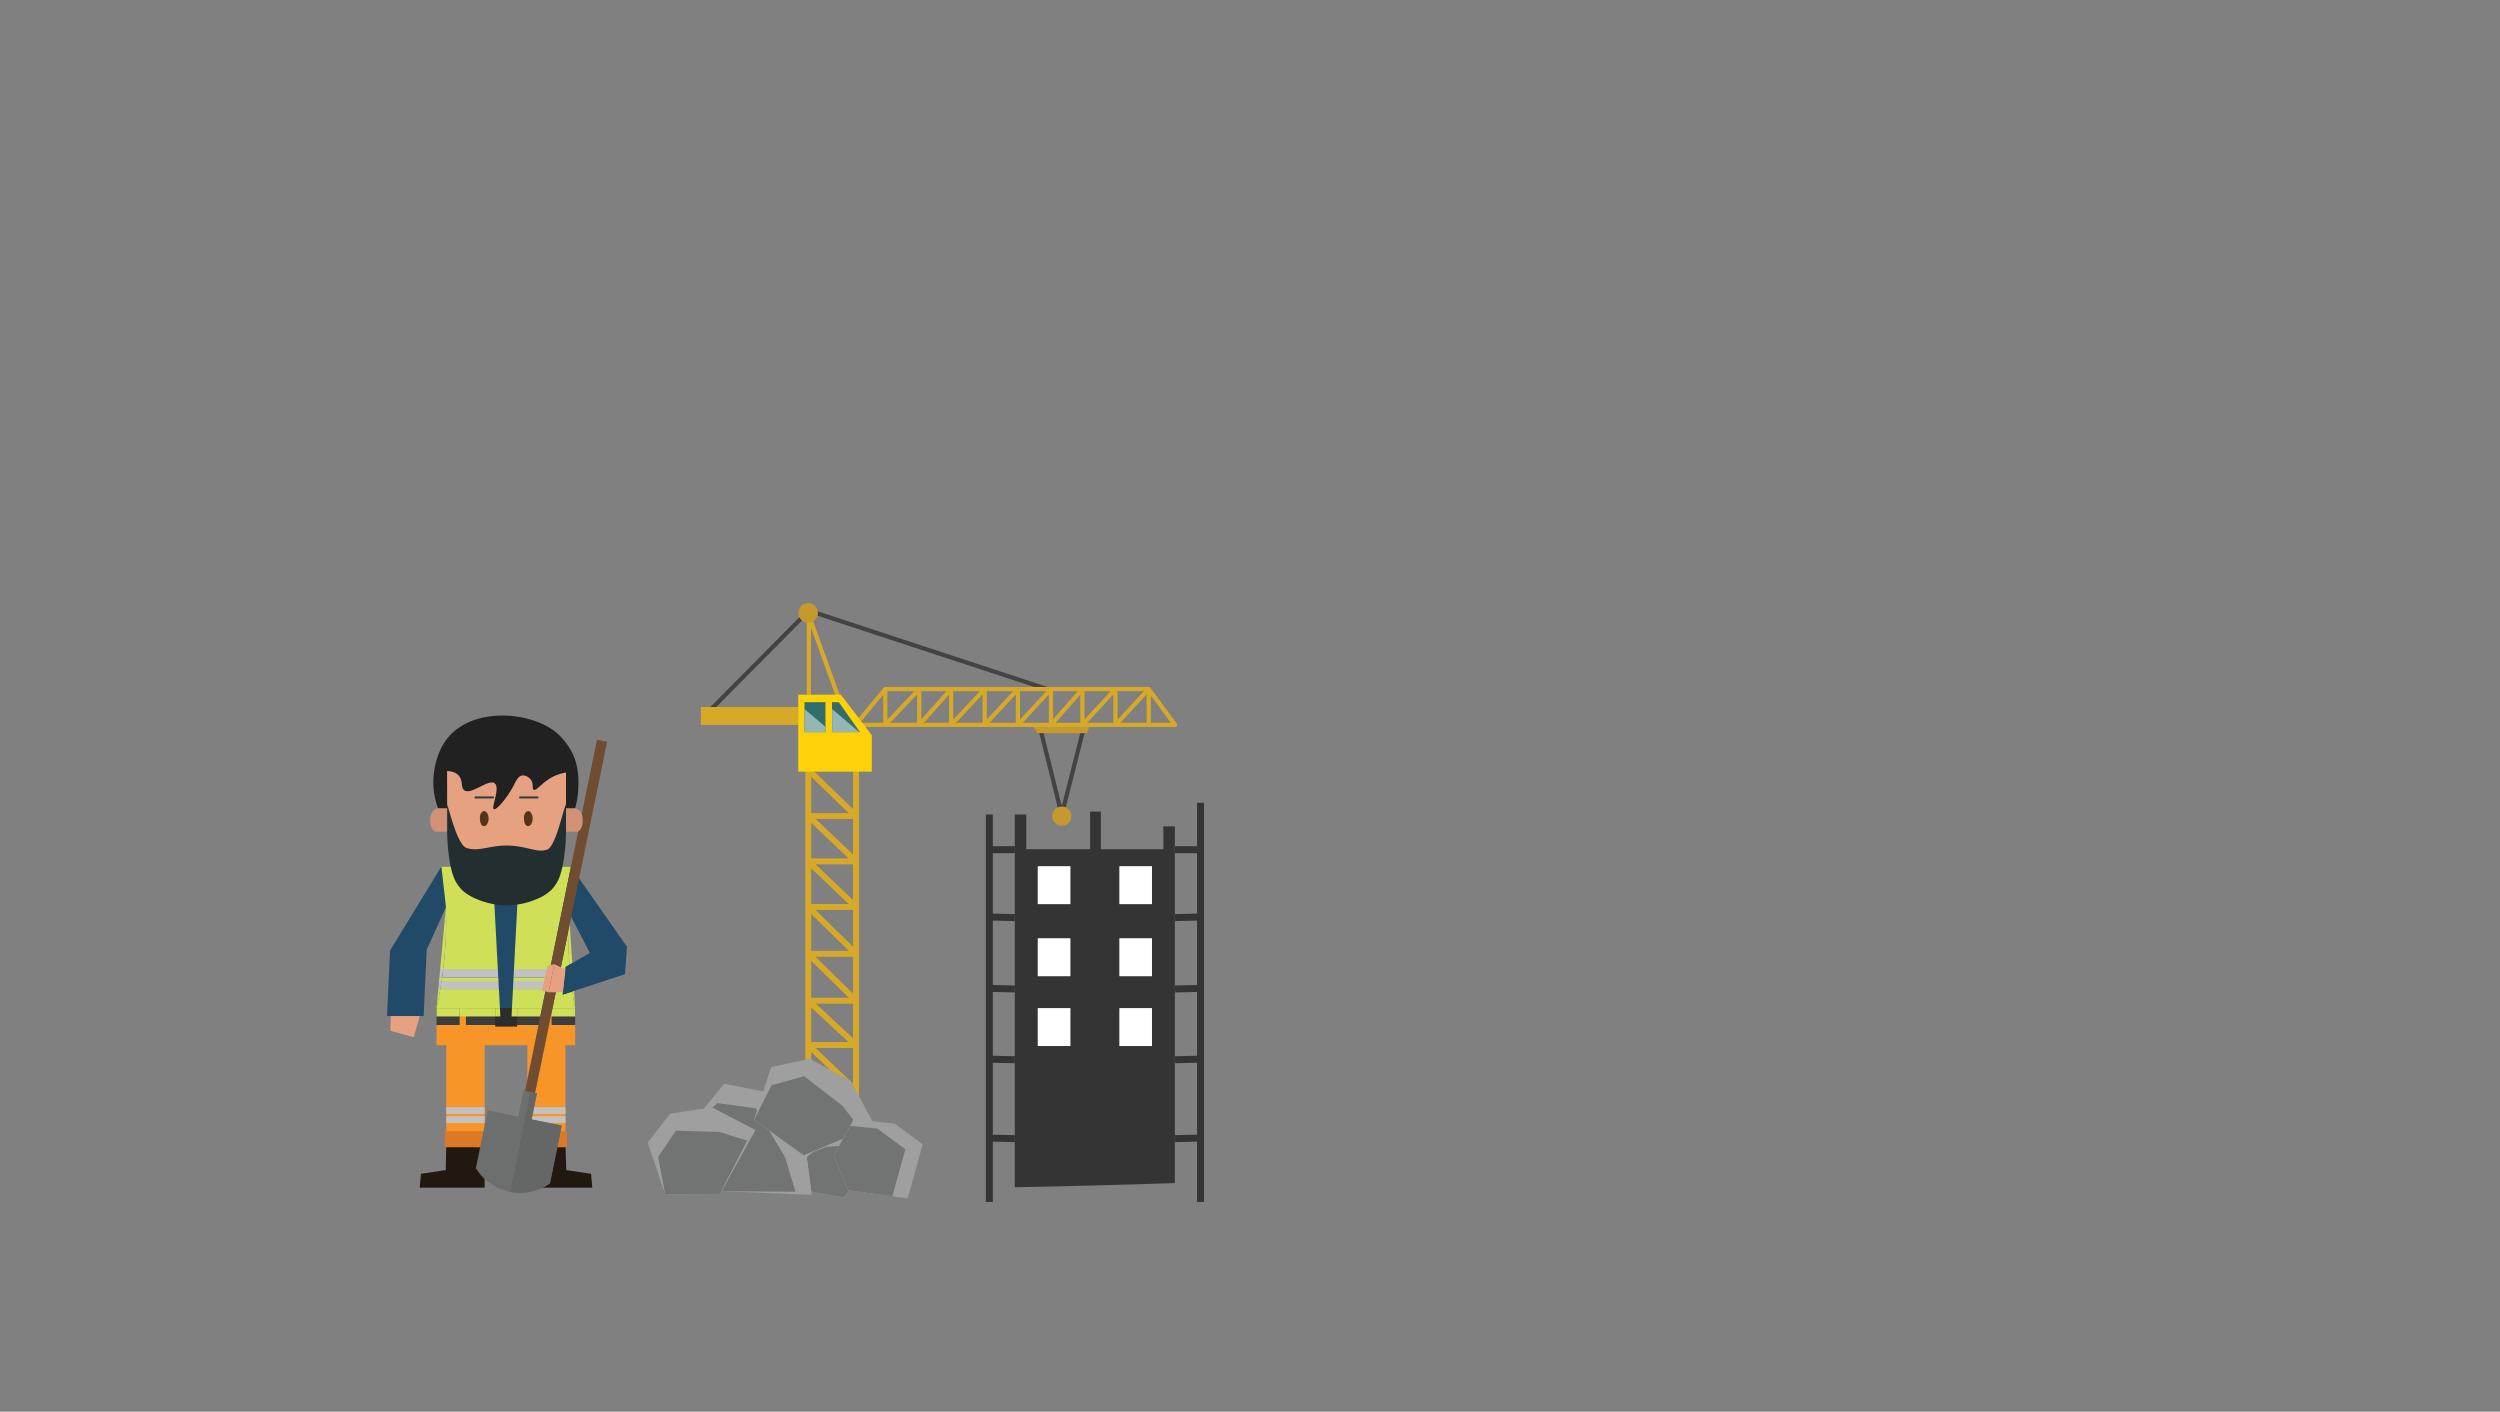 <svg xmlns="http://www.w3.org/2000/svg" xmlns:xlink="http://www.w3.org/1999/xlink" viewBox="0 0 1920 1084.15"><rect x="0" y="0" width="1920" height="1084.15" fill="#808080" stroke="none"/><defs><style>.cls-1{fill:none;}.cls-2{fill:#d7a928;}.cls-3{fill:#434343;}.cls-4{fill:#c5992d;}.cls-5{fill:#fdd209;}.cls-6{fill:#326c6b;}.cls-7{fill:#94b6b5;}.cls-8{fill:#343434;}.cls-9{clip-path:url(#clip-path);}.cls-10{fill:#353434;}.cls-11{fill:#fff;}.cls-12{fill:#3e3d3d;}.cls-13{fill:#f89528;}.cls-14{fill:#211810;}.cls-15{fill:#dc7927;}.cls-16{fill:#c2c1c1;}.cls-17{fill:#2b2c2b;}.cls-18{fill:#204a67;}.cls-19{fill:#d0df58;}.cls-20{fill:#c1c1c1;}.cls-21{clip-path:url(#clip-path-2);}.cls-22{fill:#204a66;}.cls-23{fill:#704d30;}.cls-24{fill:#6d6e6e;}.cls-25{fill:#dc862f;}.cls-26{fill:#79675d;}.cls-27{fill:#1d150d;}.cls-28{fill:#66482e;}.cls-29{fill:#656666;}.cls-30{fill:#e6a180;}.cls-31{fill:#d19277;}.cls-32{fill:#212121;}.cls-33{fill:#303f43;}.cls-34{fill:#533617;}.cls-35{fill:#232e30;}.cls-36{clip-path:url(#clip-path-3);}.cls-37{clip-path:url(#clip-path-4);}.cls-38{fill:#9f9f9f;}.cls-39{clip-path:url(#clip-path-6);}.cls-40{fill:#61554f;}.cls-41{fill:#727474;}.cls-42{clip-path:url(#clip-path-7);}.cls-43{clip-path:url(#clip-path-8);}.cls-44{clip-path:url(#clip-path-9);}.cls-45{clip-path:url(#clip-path-10);}.cls-46{clip-path:url(#clip-path-11);}.cls-47{clip-path:url(#clip-path-12);}.cls-48{clip-path:url(#clip-path-13);}.cls-49{clip-path:url(#clip-path-14);}.cls-50{clip-path:url(#clip-path-15);}.cls-51{clip-path:url(#clip-path-16);}.cls-52{clip-path:url(#clip-path-18);}.cls-53{clip-path:url(#clip-path-19);}.cls-54{clip-path:url(#clip-path-20);}.cls-55{clip-path:url(#clip-path-22);}.cls-56{fill:#585d5c;}</style><clipPath id="clip-path"><polyline class="cls-1" points="779.41 623.29 902.35 623.29 902.35 923.06 779.41 923.06 779.41 623.29"/></clipPath><clipPath id="clip-path-2"><polyline class="cls-1" points="432.14 738.92 442.28 738.92 442.28 763.87 432.14 763.87 432.14 738.92"/></clipPath><clipPath id="clip-path-3"><polyline class="cls-1" points="594.43 904.57 621.96 851.41 681.32 882.16 653.79 935.32 594.43 904.57"/></clipPath><clipPath id="clip-path-4"><polyline class="cls-1" points="653.79 935.32 681.32 882.16 621.96 851.41 594.43 904.57 653.79 935.32"/></clipPath><clipPath id="clip-path-6"><polyline class="cls-1" points="651.78 934.28 675.52 888.46 625.88 862.75 602.14 908.57 651.78 934.28"/></clipPath><clipPath id="clip-path-7"><polyline class="cls-1" points="514.88 870.52 571.28 818.4 644.76 897.91 588.35 950.04 514.88 870.52"/></clipPath><clipPath id="clip-path-8"><polyline class="cls-1" points="588.35 950.04 644.76 897.91 571.28 818.4 514.88 870.52 588.35 950.04"/></clipPath><clipPath id="clip-path-9"><polyline class="cls-1" points="514.87 870.52 571.28 818.4 644.76 897.91 588.35 950.04 514.87 870.52"/></clipPath><clipPath id="clip-path-10"><polyline class="cls-1" points="581.45 942.57 626.5 900.95 564.33 833.67 519.28 875.29 581.45 942.57"/></clipPath><clipPath id="clip-path-11"><polyline class="cls-1" points="570.6 865.2 600.12 802.86 683.82 842.49 654.3 904.83 570.6 865.2"/></clipPath><clipPath id="clip-path-12"><polyline class="cls-1" points="654.3 904.83 683.82 842.49 600.12 802.86 570.6 865.2 654.3 904.83"/></clipPath><clipPath id="clip-path-13"><polyline class="cls-1" points="570.6 865.2 600.12 802.86 683.82 842.49 654.3 904.83 570.6 865.2"/></clipPath><clipPath id="clip-path-14"><polyline class="cls-1" points="646.44 901.11 670.02 851.33 599.2 817.79 575.63 867.57 646.44 901.11"/></clipPath><clipPath id="clip-path-15"><polyline class="cls-1" points="507.68 926.44 493.65 859.68 574.74 842.64 588.77 909.4 507.68 926.44"/></clipPath><clipPath id="clip-path-16"><polyline class="cls-1" points="588.77 909.4 574.74 842.64 493.65 859.68 507.68 926.44 588.77 909.4"/></clipPath><clipPath id="clip-path-18"><polyline class="cls-1" points="581.15 911 569.95 857.68 501.34 872.1 512.54 925.42 581.15 911"/></clipPath><clipPath id="clip-path-19"><polyline class="cls-1" points="633.98 866.08 699.34 847.02 718.89 914.08 653.54 933.14 633.98 866.08"/></clipPath><clipPath id="clip-path-20"><polyline class="cls-1" points="653.54 933.14 718.89 914.08 699.34 847.02 633.98 866.08 653.54 933.14"/></clipPath><clipPath id="clip-path-22"><polyline class="cls-1" points="652.18 928.48 704.3 913.29 687.21 854.69 635.1 869.89 652.18 928.48"/></clipPath></defs><title>szene04_SzeneEinzeln_noWood</title><g id="szene04_resized"><polyline class="cls-2" points="658.97 869.43 626.61 839.91 657.43 839.91 659 835.99 626.41 804.88 657.43 804.88 658.98 800.93 626.53 770.8 657.43 770.8 659.03 766.9 626.3 734.82 657.43 734.82 659.03 730.91 626.3 698.83 657.43 698.83 659 694.91 626.41 663.8 657.43 663.8 659 659.87 626.44 629 657.43 629 659.01 625.09 622.31 589.59 619.15 592.86 651.8 624.45 620.73 624.45 619.16 628.38 651.72 659.25 620.73 659.25 619.16 663.17 651.75 694.28 620.73 694.28 619.14 698.18 651.86 730.26 620.73 730.26 619.14 734.16 651.86 766.25 620.73 766.25 619.18 770.19 651.63 800.33 620.73 800.33 619.16 804.25 651.75 835.36 620.73 835.36 619.2 839.31 655.9 872.8 658.97 869.43"/><polyline class="cls-2" points="655.15 591.22 655.15 874.81 659.71 874.81 659.71 591.22 655.15 591.22"/><polyline class="cls-2" points="623.01 874.81 623.01 591.22 618.46 591.22 618.46 874.81 623.01 874.81"/><polygon class="cls-2" points="644.66 532.94 622.74 472.23 619.58 472.78 619.58 535.12 622.83 535.12 622.83 482.07 642.16 535.57 645.21 534.47 644.66 532.94"/><polygon class="cls-3" points="804.74 527.66 620.76 467.11 545.51 542.97 547.82 545.26 621.65 470.83 805.27 531.25 806.28 528.16 804.74 527.66"/><path class="cls-4" d="M613.16,470.69a7.51,7.51,0,1,0,7.5-7.51A7.51,7.51,0,0,0,613.16,470.69Z"/><polygon class="cls-2" points="613.05 542.96 538.32 542.96 538.32 556.73 613.16 556.73 613.05 542.96"/><polygon class="cls-3" points="798.24 563.46 812.61 621.21 818.25 621.21 833.25 561.89 830.1 561.1 815.71 617.95 815.15 617.95 801.01 561.1 797.85 561.89 798.24 563.46"/><polygon class="cls-4" points="834.85 563.07 796.78 563.07 792.49 556.73 837 556.73 834.85 563.07"/><polygon class="cls-2" points="661.66 553.7 678.27 533.7 678.27 556.73 681.07 557.85 704.36 533.28 704.36 556.73 707.2 557.81 728.85 533.47 728.85 556.73 731.66 557.84 754.59 533.32 754.59 556.73 757.4 557.83 780.14 533.34 780.14 556.73 782.96 557.83 805.53 533.36 805.53 556.73 808.38 557.8 829.65 533.52 829.65 556.73 832.47 557.83 855.03 533.36 855.03 556.73 857.85 557.83 880.59 533.34 880.59 556.73 883.84 556.73 883.84 529.2 881.03 528.09 858.28 552.59 858.28 529.2 855.46 528.1 832.9 552.56 832.9 529.2 830.05 528.13 808.78 552.4 808.78 529.2 805.96 528.1 783.39 552.57 783.39 529.2 780.58 528.09 757.84 552.59 757.84 529.2 755.02 528.09 732.1 552.61 732.1 529.2 729.26 528.12 707.61 552.45 707.61 529.2 704.81 528.08 681.52 552.65 681.52 529.2 678.64 528.16 659.16 551.63 661.66 553.7 661.66 553.7"/><path class="cls-2" d="M679.89,530.83h201.5L899.2,555.1H660.41a1.63,1.63,0,1,0,0,3.25h242a1.63,1.63,0,0,0,1.31-2.59l-20.19-27.52a1.64,1.64,0,0,0-1.31-.67H679.89a1.63,1.63,0,0,0,0,3.26Z"/><circle class="cls-4" cx="815.48" cy="626.8" r="7.39"/><polygon class="cls-5" points="645.75 533.49 669.53 564.59 669.53 592.65 613.05 592.65 613.05 533.49 645.75 533.49"/><rect class="cls-6" x="617.87" y="539.27" width="16.09" height="23"/><polygon class="cls-6" points="644.21 539.27 638.96 539.27 638.96 562.27 660.41 562.27 644.21 539.27"/><polygon class="cls-7" points="617.87 544.56 633.96 558.22 633.96 562.27 617.87 562.27 617.87 544.56"/><polyline class="cls-7" points="639.08 562.27 639.08 544.56 659.93 562.27"/><polyline class="cls-8" points="679 883.27 601.43 883.27 601.43 895.78 679 895.78 679 883.27"/><polyline class="cls-8" points="666.13 871.12 613.23 871.12 613.23 883.27 666.13 883.27 666.13 871.12"/><g class="cls-9"><path class="cls-10" d="M797,803.35V774.26h25v29.09H797m62.7,0V774.26h25v29.09h-25M797,749.71V720.63h25v29.08H797m62.7,0V720.63h25v29.08h-25M797,694.36V665.28h25v29.08H797m62.7,0V665.28h25v29.08h-25m-14.21-71.07h-8.32V652.2h-49V625.54h-8.82V911.79c35.72-.64,77-1.64,122.94-3.19v-274h-8.82V652.2h-48V623.29"/><polyline class="cls-11" points="822.02 665.28 797.04 665.28 797.04 694.36 822.02 694.36 822.02 665.28"/><polyline class="cls-11" points="884.72 665.28 859.74 665.28 859.74 694.36 884.72 694.36 884.72 665.28"/><polyline class="cls-11" points="822.02 720.63 797.04 720.63 797.04 749.71 822.02 749.71 822.02 720.63"/><polyline class="cls-11" points="884.72 720.63 859.74 720.63 859.74 749.71 884.72 749.71 884.72 720.63"/><polyline class="cls-11" points="822.02 774.26 797.04 774.26 797.04 803.35 822.02 803.35 822.02 774.26"/><polyline class="cls-11" points="884.72 774.26 859.74 774.26 859.74 803.35 884.72 803.35 884.72 774.26"/></g><polyline class="cls-8" points="759.82 655.25 779.41 655.25 779.41 649.89 759.82 649.89"/><polyline class="cls-8" points="759.76 706.94 779.35 707.39 779.47 702.02 759.88 701.58"/><polyline class="cls-8" points="759.76 761.75 779.35 762.2 779.47 756.84 759.88 756.39"/><polyline class="cls-8" points="759.76 816.12 779.35 816.56 779.47 811.2 759.88 810.75"/><polyline class="cls-8" points="759.76 876.72 779.35 877.16 779.47 871.8 759.88 871.36"/><polyline class="cls-8" points="757.13 625.54 757.13 923.06 762.5 923.06 762.5 625.54 757.13 625.54"/><polyline class="cls-8" points="922.01 649.89 902.41 649.89 902.41 655.25 922.01 655.25"/><polyline class="cls-8" points="921.94 701.58 902.35 702.02 902.48 707.39 922.07 706.94"/><polyline class="cls-8" points="921.94 756.39 902.35 756.84 902.48 762.2 922.07 761.75"/><polyline class="cls-8" points="921.95 810.75 902.35 811.2 902.48 816.56 922.07 816.12"/><polyline class="cls-8" points="921.95 871.36 902.35 871.8 902.48 877.16 922.07 876.72"/><polyline class="cls-8" points="919.32 616.52 919.32 923.06 924.69 923.06 924.69 616.52 919.32 616.52"/><polyline class="cls-12" points="335.26 774.25 335.26 787.4 441.73 787.4 441.73 774.25 335.26 774.25"/><polyline class="cls-13" points="342.7 802.72 342.7 877.19 372.21 877.19 372.21 802.72 405.02 802.72 405.02 877.19 434.28 877.19 434.28 802.72 441.73 802.72 441.73 787.22 423.59 787.22 423.63 774.25 418.49 774.25 418.56 787.22 357.83 787.22 357.82 774.25 353 774.25 353.07 787.22 335.26 787.22 335.26 802.72 342.7 802.72"/><polygon class="cls-14" points="323.3 901.49 322.34 912.14 372.21 912.14 372.21 900.54 372.21 879.53 342.7 879.53 342.36 898.63 323.3 901.49"/><polyline class="cls-14" points="453.94 901.49 454.9 912.14 405.03 912.14 405.03 900.54 405.03 879.53 434.28 879.53 434.89 898.63 453.94 901.49"/><rect class="cls-15" x="341.74" y="868.86" width="31.47" height="12.25"/><polyline class="cls-15" points="403.93 868.86 435.39 868.86 435.39 881.11 403.93 881.11 403.93 868.86"/><rect class="cls-16" x="342.7" y="857.22" width="29.51" height="5.21"/><polyline class="cls-16" points="405.02 857.22 434.28 857.22 434.28 862.43 405.02 862.43 405.02 857.22"/><rect class="cls-16" x="342.7" y="850.28" width="29.51" height="5.21"/><polyline class="cls-16" points="405.02 850.28 434.28 850.28 434.28 855.49 405.02 855.49 405.02 850.28"/><polyline class="cls-17" points="397.13 788.43 380.27 788.43 380.27 772.78 397.13 772.78 397.13 788.43"/><path class="cls-18" d="M342.47,696.76c.22,7.5.19,15.41-.18,23.68a321.34,321.34,0,0,1-7,53.81H441.73A338.18,338.18,0,0,1,436.62,729c-.52-11.56-.41-22.38.09-32.33.55,2.29,1.09,4.57,1.64,6.86L453,731.84l-18.55,10.74-2.31,21.29L480,748.19l1.5-21.08-43-61.48L339,665.49,299.56,730l-2.34,50.36h28.14q1.18-25.47,2.35-51l14.76-32.62"/><path class="cls-19" d="M342.47,696.76h0l-4.41,47.42h2.27c.91-7.56,1.58-15.48,2-23.74s.4-16.18.18-23.68"/><path class="cls-19" d="M339,665.49l3.51,31.27h0c.22,7.5.19,15.41-.18,23.68s-1.05,16.18-2,23.74h42l.09,1.74-4.26-80.37L339,665.49"/><path class="cls-19" d="M437.56,709.72l-1.27,6.19q0,6.39.33,13.11c.18,4.05.44,8,.75,11.87l2.12-1.23-1.93-29.94"/><path class="cls-19" d="M436.29,715.91l-5.79,28.27h3.78l.17-1.6,2.92-1.69c-.31-3.86-.57-7.82-.75-11.87q-.3-6.72-.33-13.11m-37.46-50.34-4.09,78.61h27.68l16-78.29v-.26h0l-39.64-.06"/><path class="cls-19" d="M337.53,749.82c-.16,1.76-.32,3.52-.49,5.29l.16-1.68h1.88c.13-.87.26-1.75.38-2.63h-2l.09-1"/><path class="cls-19" d="M382.7,750.8H339.46c-.12.88-.25,1.76-.38,2.63h43.76l-.14-2.63"/><path class="cls-19" d="M338.1,759.59h-1.48q-.67,7.33-1.36,14.66h0q1.53-7,2.84-14.66"/><path class="cls-19" d="M353,774.25H335.26v6.4H353l0-6.4m27.27,0H357.82v6.4h22.45v-6.4"/><polyline class="cls-19" points="357.82 774.25 353 774.25 353.03 780.65 357.82 780.65 357.82 774.25"/><path class="cls-19" d="M383.94,774.25h-3.67v6.4h4l-.34-6.4"/><path class="cls-19" d="M383.17,759.59H338.1q-1.31,7.63-2.84,14.66h48.68l-.77-14.66"/><path class="cls-19" d="M421.06,750.8H394.4l-.43,8.31.3-5.68h26.25l.54-2.63m12.5,0h-4.42l-.54,2.63h4.67l.29-2.63"/><path class="cls-19" d="M440.87,761l-1.22.4q.94,6.68,2.08,12.84h0v0L440.87,761"/><polyline class="cls-19" points="441.73 774.25 424.33 774.25 423.62 777.72 423.61 780.65 441.73 780.65 441.73 774.25"/><polyline class="cls-19" points="423.62 777.72 423.02 780.65 423.61 780.65 423.62 777.72"/><polyline class="cls-19" points="416.25 774.25 397.13 774.25 397.13 780.65 414.94 780.65 416.25 774.25"/><path class="cls-19" d="M397.13,774.25h-3.95l-.33,6.4h4.28v-6.4"/><path class="cls-19" d="M419.26,759.59H393.94l-.76,14.66h23.07l3-14.66m13.34,0h-5.26l-3,14.66h17.4q-1.12-6.16-2.08-12.84l-7.51,2.46.46-4.28"/><path class="cls-20" d="M340.33,744.18h-2.27l-.53,5.64-.09,1h2q.46-3.25.87-6.62"/><path class="cls-20" d="M382.35,744.18h-42q-.4,3.36-.87,6.62H382.7l-.26-4.88-.09-1.74"/><path class="cls-20" d="M339.08,753.43H337.2l-.16,1.68-.42,4.48h1.48c.34-2,.67-4.08,1-6.16"/><path class="cls-20" d="M382.84,753.43H339.08c-.31,2.08-.64,4.14-1,6.16h45.07l-.33-6.16"/><path class="cls-20" d="M422.42,744.18H394.74l-.35,6.62h26.67l1.36-6.62m11.86,0H430.5l-1.36,6.62h4.42l.72-6.62"/><path class="cls-20" d="M420.52,753.43H394.27l-.3,5.68,0,.48h25.32l1.26-6.16m12.75,0H428.6l-1.26,6.16h5.26l.67-6.16"/><g class="cls-21"><polyline class="cls-11" points="439.49 739.66 437.37 740.89 437.37 740.89 439.49 739.66 439.49 739.66"/><path class="cls-22" d="M440.21,750.8h-6.65l-.29,2.63h7.11v.2l-.18-2.83m-.72-11.14-2.12,1.23h0l-2.92,1.69-.17,1.6h5.5l-.29-4.52"/><polyline class="cls-11" points="440.87 761.01 439.65 761.41 439.65 761.41 440.87 761.01 440.87 761.01"/><polyline class="cls-22" points="440.78 759.59 432.6 759.59 432.14 763.87 439.65 761.41 439.65 761.41 440.87 761.01 440.78 759.59"/><polyline class="cls-22" points="439.78 744.18 439.78 744.18 434.28 744.18 433.56 750.8 440.21 750.8 439.78 744.18"/><polyline class="cls-22" points="440.38 753.43 433.27 753.43 432.6 759.59 440.78 759.59 440.39 753.63 440.38 753.43"/></g><polyline class="cls-23" points="408 853.98 400.24 852.39 458.5 568.1 466.25 569.69 408 853.98"/><path class="cls-24" d="M374.56,852.84l23.43,4.8,4.11-20.07,10.28,2.1-4.11,20.08,23.16,4.75-9.09,44.34a39.87,39.87,0,0,1-56.87-11.65l9.09-44.35"/><polyline class="cls-25" points="410.99 839.39 410.99 839.39 412.38 839.67 410.99 839.39"/><path class="cls-26" d="M416.69,912.14h0a40.72,40.72,0,0,1-17.27,4,40.68,40.68,0,0,0,17.27-4"/><path class="cls-27" d="M422.27,908.9a36.75,36.75,0,0,1-5.58,3.24h0a36.75,36.75,0,0,0,5.58-3.24"/><polyline class="cls-28" points="407.27 838.63 407.27 838.63 410.99 839.39 410.99 839.39 407.27 838.63"/><path class="cls-29" d="M407.27,838.63,392,915.42a39.42,39.42,0,0,0,7.3.69h.09a40.72,40.72,0,0,0,17.27-4,36.75,36.75,0,0,0,5.58-3.24l.07-.06,9.09-44.34-23.16-4.75,4.11-20.08-1.39-.28-3.72-.76"/><path class="cls-30" d="M343.31,638.78c6,18.85,22.21,32.35,41,34.16,21.81,2.11,43.11-12,50.37-34.16V583.47a192.61,192.61,0,0,0-91.31,8.68Q343.33,615.46,343.31,638.78Z"/><path class="cls-31" d="M343.31,620.7h-7c-2.44.71-5.59,2.49-5.87,8.4s1.88,8.54,3.77,9.68h9.13Z"/><path class="cls-31" d="M434.66,620.7h7c2.43.71,5.59,2.49,5.87,8.4s-1.89,8.54-3.77,9.68h-9.13Z"/><path class="cls-32" d="M343.35,592.15c2.49.09,6.14.64,8.69,3.24,3.91,4,1.52,9.16,4.39,11.44,5.27,4.17,18.7-8.87,23.46-5.28,4.54,3.42-2.9,18.89-.59,19.94,1.8.81,9.64-7.78,15-17.89,2-3.74,3.46-7.46,6.62-8,2.44-.41,5.3,1.18,6.81,3.31,2.41,3.35.58,6.79,2.11,7.61,2.17,1.18,6.31-5.59,14.63-9.89a33.43,33.43,0,0,1,10.23-3.3V620.7h7a66.15,66.15,0,0,0,2.44-15.51c.23-6.1.56-16.66-5-27.68a53.8,53.8,0,0,0-10.56-13.74c-19.08-17.32-64.79-21.6-84.79,3.07-10.81,13.35-11,31.38-11,33.93a57.52,57.52,0,0,0,3.62,19.93h7Z"/><path class="cls-33" d="M365.21,613.23H378.6a.79.79,0,0,0,0-1.58H365.21a.79.79,0,1,0,0,1.58"/><path class="cls-33" d="M399.41,613.23h13.38a.79.79,0,1,0,0-1.58H399.41a.79.79,0,1,0,0,1.58"/><path class="cls-34" d="M371.91,622.85c-1.16,0-3.72,1.58-3.35,6.32s2.13,5.3,3.35,5.3,3.34-2,3.34-5.81S373.06,622.85,371.91,622.85Z"/><path class="cls-34" d="M405.75,622.85c-1.15,0-3.72,1.58-3.35,6.32s2.14,5.3,3.35,5.3,3.35-2,3.35-5.81S406.9,622.85,405.75,622.85Z"/><path class="cls-35" d="M350,677a32.45,32.45,0,0,0,4.34,6c2.82,2.93,6.31,5.07,10.93,7.14a58.39,58.39,0,0,0,48.2-.21,33.22,33.22,0,0,0,10.19-6.71,32.16,32.16,0,0,0,4.44-6.13c3.53-6.38,6.3-20.29,6.61-38.37V618.06c-1.71,1-7.54,32.14-14.62,34.5s-14.27-2-26.43-3c-16.22-1.32-25.36,5.1-35.43,1.63-7.4-2.56-13.72-31.83-14.83-33.15q0,10.37,0,20.72C343.32,640,343.84,666,350,677Z"/><polygon class="cls-30" points="425.67 740.47 434.23 744.64 432.33 762.07 421.28 762.07 425.67 740.47"/><polygon class="cls-30" points="322.34 780.33 317.75 796.57 299.78 791.6 300.06 780.33 322.34 780.33"/><polyline class="cls-30" points="421.28 762.07 416.3 760.72 420.56 741.82 425.67 740.47"/><g class="cls-36"><g class="cls-37"><g class="cls-36"><path class="cls-38" d="M680.51,883.72l-27-16-28.5,2.11-21.6,17.28L610.71,913l37.08,6.61,32.72-35.89"/><g class="cls-39"><path class="cls-40" d="M623.1,915.21h0l7.25,1.29-7.25-1.29"/><path class="cls-41" d="M644.5,880.06l-10.34.77-9.06,3.47-5.53,4.42q1.77,13.24,3.53,26.49l7.25,1.29,17.43,3.11,4.86-5.38-1.29-.18h0l-11.07-26.38h0c1.41-2.53,2.81-5.07,4.22-7.61"/></g></g></g></g><g class="cls-42"><g class="cls-43"><g class="cls-44"><path class="cls-38" d="M623.42,917.63l-6.15-46.24Q603.8,855.19,590.32,839l-34.14-6.66-30,36.54,29.65,46,67.57,2.77"/><g class="cls-45"><polyline class="cls-40" points="554.88 913.36 554.88 913.36 555.84 914.85 555.85 914.86 555.85 914.86 555.85 914.86 554.88 913.36"/><path class="cls-41" d="M551,847.19l-4,3.55L580,867.89h0l-25.16,45.47,1,1.5,55.14.42h0l-8.12-26.77q-6.12-10.18-12.22-20.38l-11.4-8.21c.75-2.34,1.51-4.69,2.26-7l-1.06-1.77h0L551,847.19"/></g></g></g></g><g class="cls-46"><g class="cls-47"><g class="cls-48"><path class="cls-38" d="M672.66,866.07q-9.58-17.88-19.16-35.76l-31.68-17.18-29.6,6.42q-6.5,20.18-13,40.37l38,27.38,55.38-21.23"/><g class="cls-49"><path class="cls-41" d="M617.56,826.49l-25,7-13.35,26.41,38,27.38h0l30.3-12.79q4-7.15,7.93-14.32l-8.38-10.84-29.56-22.86h0"/></g></g></g></g><g class="cls-50"><g class="cls-51"><g class="cls-50"><path class="cls-38" d="M580.05,867.89l-33.48-17.35-31.9,4.72-17.26,22.29,13.41,39.68,42.08-.29,27.15-49.05"/><g class="cls-52"><path class="cls-41" d="M519.13,868.36q-6.82,10-13.66,20.08,2.67,14.4,5.35,28.79l21-.15,21-.14L573.81,876l-21.09-6.64-33.59-1"/></g></g></g></g><g class="cls-53"><g class="cls-54"><g class="cls-53"><path class="cls-38" d="M697.11,920.43q5.76-20.79,11.51-41.58l-21.53-15.93-31.32-3.19-15.49,27.94,11.07,26.38,45.76,6.38"/><g class="cls-55"><path class="cls-56" d="M640.28,887.67h0l11.07,26.38-11.07-26.38"/><path class="cls-41" d="M653,864.66h0l-12.76,23,11.07,26.38h0l34,4.75,10-36.09h0l-21.53-15.93L653,864.66"/></g></g></g></g></g></svg>